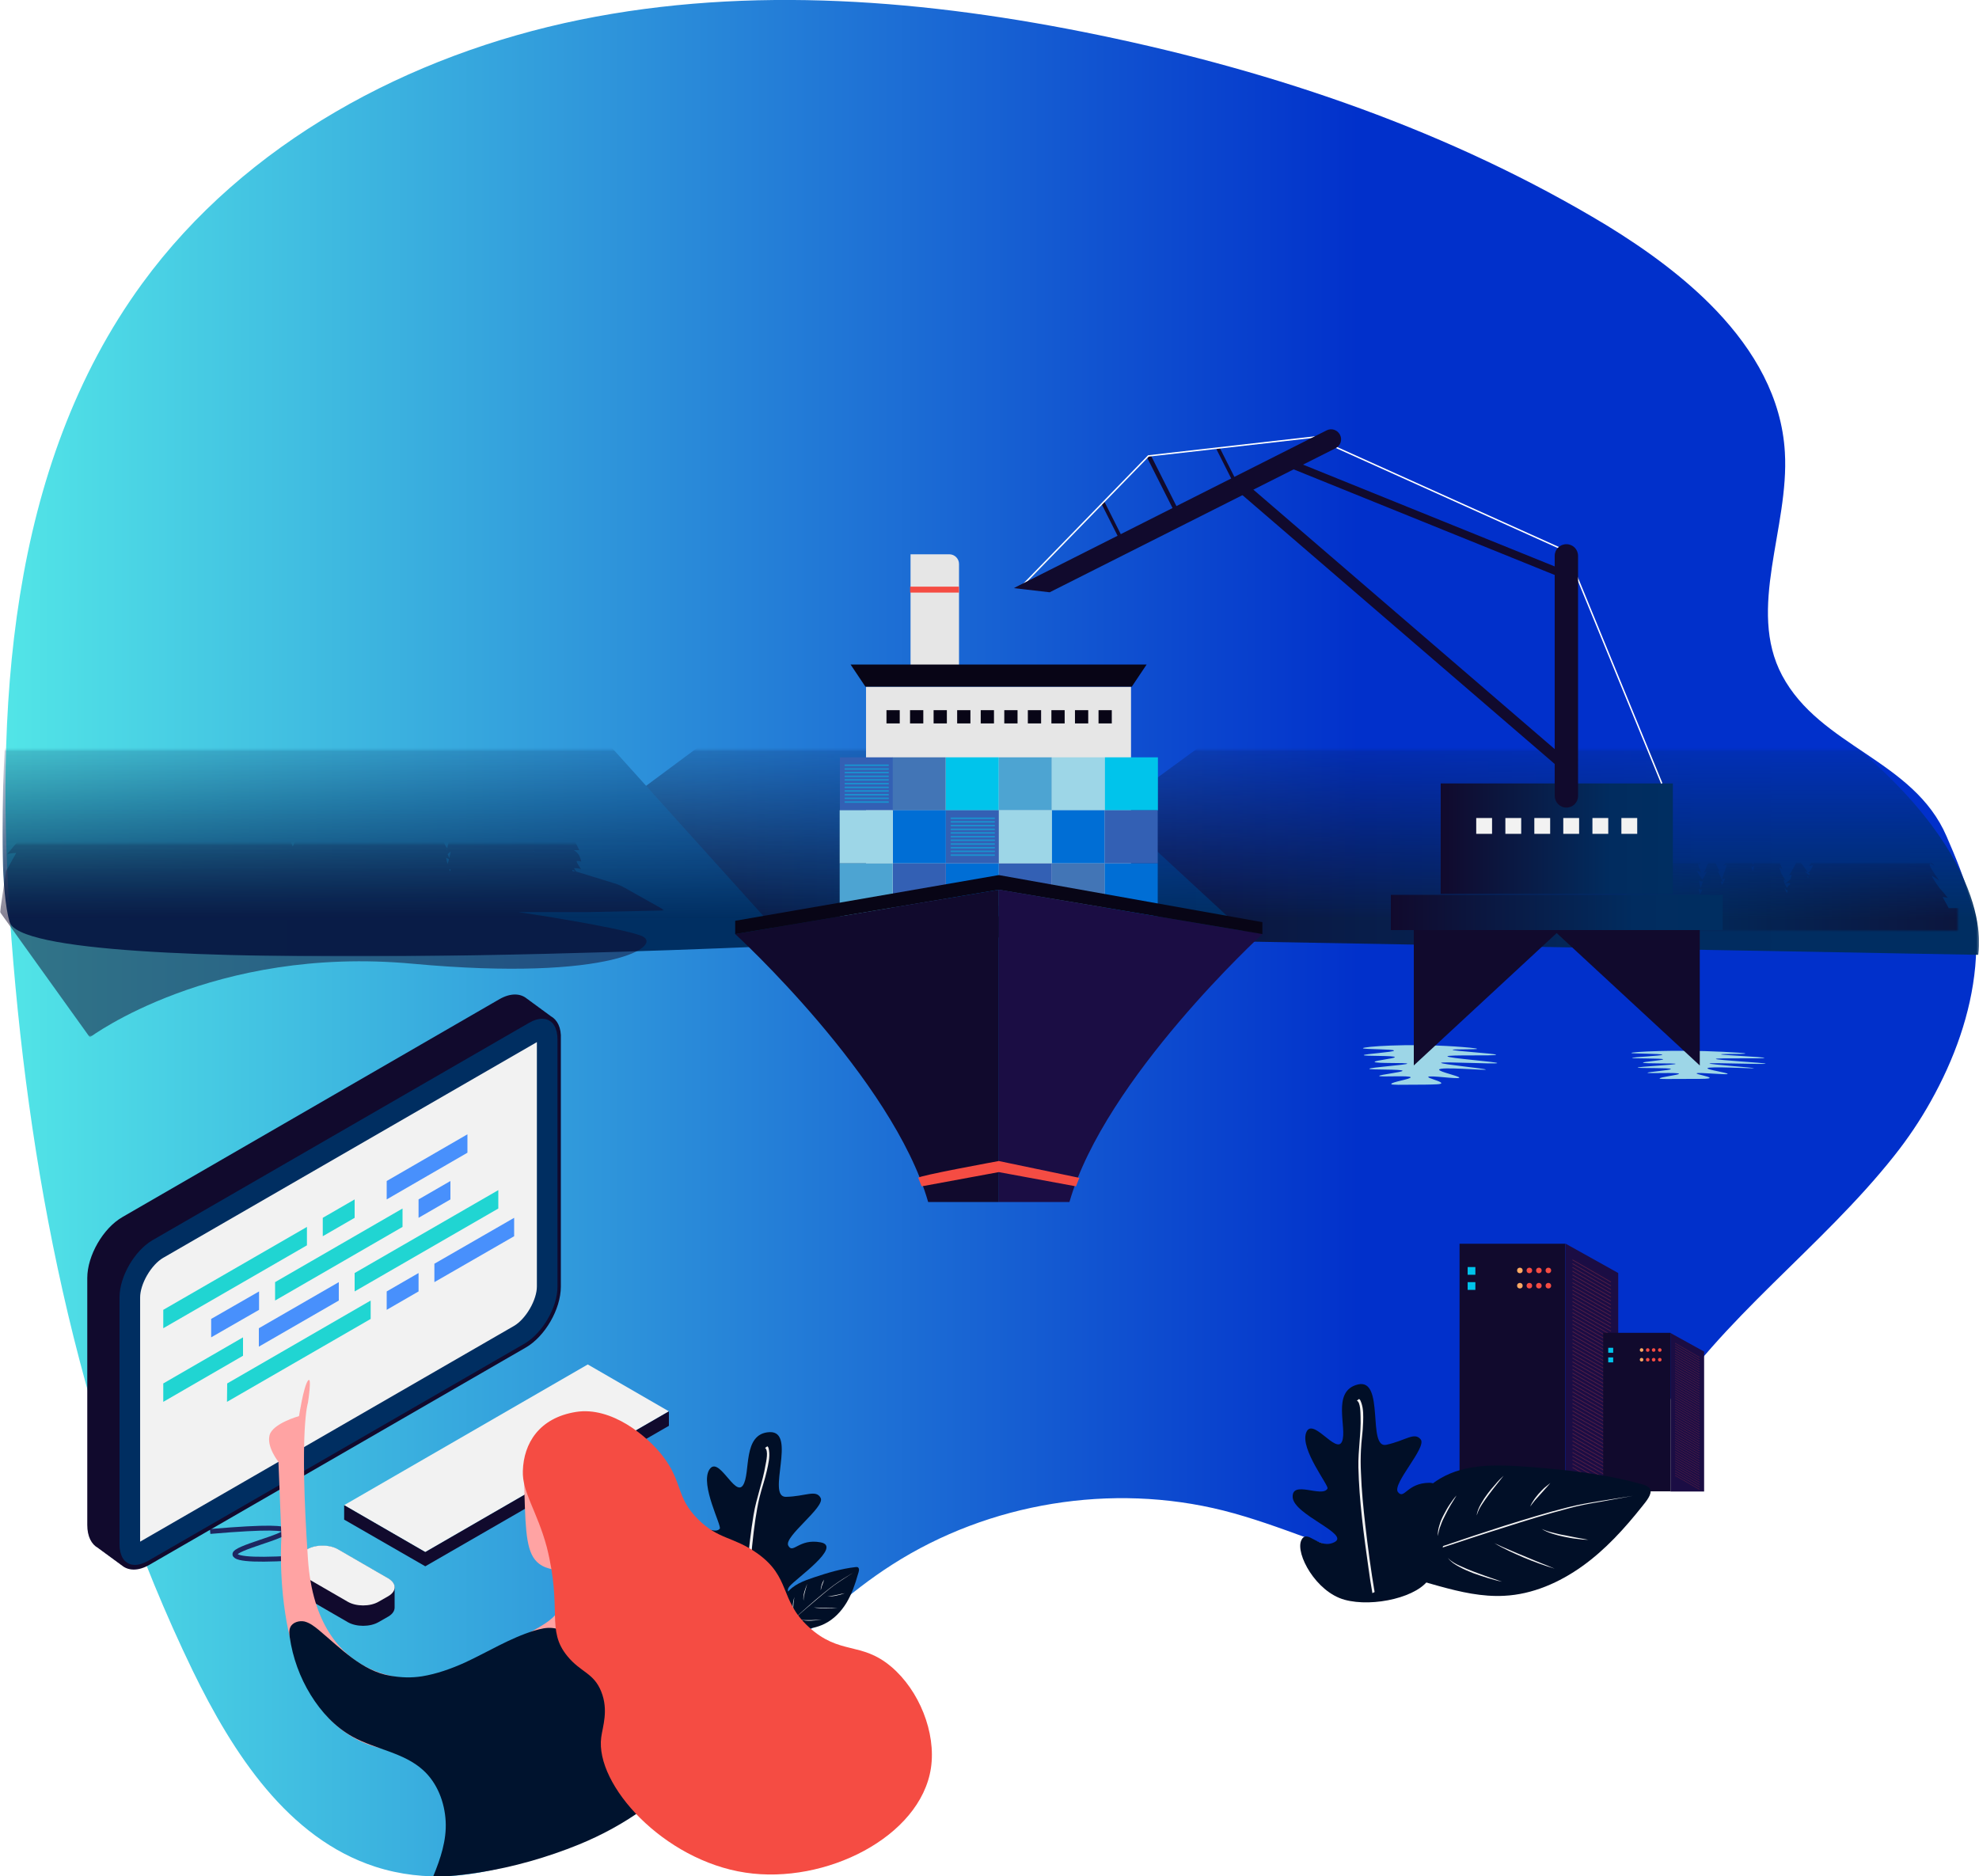<svg id="Layer_1" xmlns="http://www.w3.org/2000/svg" viewBox="0 0 1000 948.2" enable-background="new 0 0 1000 948.2"><style>.st0{fill:url(#SVGID_1_)}.st1{fill:#f2f2f2}.st2{fill:#110a2d}.st3{fill:none;stroke:#1d2761;stroke-width:2.462;stroke-miterlimit:10}.st4{fill:#010f27}.st5{fill:#9dd6e7}.st6{filter:url(#Adobe_OpacityMaskFilter)}.st7{fill:url(#SVGID_3_)}.st8{opacity:.99;mask:url(#SVGID_2_)}.st9{fill:url(#SVGID_4_)}.st10{fill:url(#SVGID_5_)}.st11{fill:url(#SVGID_6_)}.st12{filter:url(#Adobe_OpacityMaskFilter_1_)}.st13{fill:url(#SVGID_8_)}.st14{opacity:.68;mask:url(#SVGID_7_)}.st15{fill:url(#SVGID_9_)}.st16{fill:url(#SVGID_10_)}.st17{fill:url(#SVGID_11_)}.st18{fill:url(#SVGID_12_)}.st19{fill:url(#SVGID_13_)}.st20{fill:url(#SVGID_14_)}.st21{fill:url(#SVGID_15_)}.st22{fill:url(#SVGID_16_)}.st23{fill:url(#SVGID_17_)}.st24{fill:url(#SVGID_18_)}.st25{fill:url(#SVGID_19_)}.st26{filter:url(#Adobe_OpacityMaskFilter_2_)}.st27{fill:url(#SVGID_21_)}.st28{opacity:.51;mask:url(#SVGID_20_)}.st29{fill:#f2f2f2;stroke:#002e61;stroke-width:10.415;stroke-miterlimit:10}.st30{fill:#ffa3a3}.st31{fill:#00132e}.st32{fill:#f54c43}.st33{fill:url(#SVGID_22_)}.st34{fill:url(#SVGID_23_)}.st35{fill:#e6e6e6}.st36{fill:#4275b6}.st37{fill:#3360b4}.st38{fill:#006ed5}.st39{fill:#4da4d2}.st40{fill:#00c4eb}.st41{fill:#1b0d44}.st42{fill:#080516}.st43{fill:none;stroke:#fff;stroke-width:.722;stroke-miterlimit:10}.st44{fill:#ffaa64}.st45{opacity:.27}.st46,.st47{fill:none;stroke:#f54c43;stroke-width:.372;stroke-linecap:round;stroke-miterlimit:10}.st47{stroke-width:.237}.st48{opacity:.51}.st49{fill:none;stroke:#00c4eb;stroke-width:.744;stroke-linecap:round;stroke-miterlimit:10}.st50{fill:url(#SVGID_24_)}.st51{fill:url(#SVGID_25_)}.st52{fill:#20d5d2}.st53{opacity:.75;fill:#0f6fff;enable-background:new}</style><linearGradient id="SVGID_1_" gradientUnits="userSpaceOnUse" x1="2.764" y1="474.106" x2="998.67" y2="474.106"><stop offset="0" stop-color="#52e5e7"/><stop offset=".689" stop-color="#0130cb"/></linearGradient><path class="st0" d="M867.3 157c19.2 20.2 33 44 34.6 71.5 2.3 38.1-19.3 79.1-1.4 112.8 19.3 36.2 66.4 42.6 83.1 81.3 9.7 22.4 16.9 40.6 14.5 65.8-2.2 23.9-10.7 47.1-22.4 68-5.4 9.7-11.6 18.9-18.5 27.6-36.9 46.6-87.3 82-119.2 132.1-14.8 23.1-26.2 50-48.8 65.5-24.5 16.9-57.3 16.5-86.2 9.4-28.9-7.2-56-20.4-84.9-27.7-56.3-14.1-118.3-4-167.2 27.3-44.6 28.5-76.8 72.4-116.6 107.3-39.8 34.9-94.3 61.7-144.7 45.4-44.1-14.3-71.9-57.3-92.2-99C41.8 729.4 15.5 602 5.8 474.7-3 359.9 4 236.2 71.9 143.2 123.8 72.1 206.7 27.6 293 10S468.9-.1 555.1 17.7c90 18.6 178.2 48.7 256.8 96.2 19.6 12 39.4 26.3 55.4 43.1z"/><path class="st1" d="M173.9 760.6l41 23.7L338 713.2l-41-23.7z"/><path class="st2" d="M173.9 767.9l41 23.6v-7.2l-41-23.7zM338 713.2v7.3l-123.1 71v-7.2z"/><path class="st3" d="M155.4 786.9c-23.9 1.7-36.2 1.3-36.7-1.4-.6-3.3 26-9 25.5-11.9-.3-1.5-7.8-2.3-38 .3"/><path class="st2" d="M196.2 797.7L170.8 783c-4.3-2.5-11.3-2.5-15.6 0l-4.9 2.8c-2.2 1.3-3.2 2.9-3.2 4.6V800.4c0 1.6 1.1 3.3 3.2 4.6l25.4 14.7c4.3 2.5 11.3 2.5 15.6 0l4.9-2.8c2.2-1.3 3.2-2.9 3.2-4.6v-.1-.1-.1-.1-.1-.1-.1-.1-.1-.1-.1-.1-.1-.1-.1-.1-.1-.1-.1-.1-.1-.1-.1-.1-.1-.1-.1-.1-.1-.1-.1-.1-.1-.1-.1-.1-.1-.1-.1-.1-.1-.1-.1-.1-.1-.1-.1-.1-.1-.1-.1-.1-.1-.1-.1-.1-.1-.1-.1-.1-.1-.1-.1-.1-.1-.1-.1-.1-.1-.1-.1-.1-.1-.1-.1-.1-.1-.1-.1-.1-.1-.1-.1-.1-.1-.1-.1-.1-.1-.1-.1-.1-.1-.1-.1-.1-.1-.1-.1-.1c0-1.7-1-3.4-3.2-4.6z"/><path class="st1" d="M155.2 782.9c4.3-2.5 11.3-2.5 15.6 0l25.4 14.7c4.3 2.5 4.3 6.5 0 9l-4.9 2.8c-4.3 2.5-11.3 2.5-15.6 0l-25.4-14.7c-4.3-2.5-4.3-6.5 0-9l4.9-2.8z"/><path class="st4" d="M388.9 723.7c-14 .6-9.4 20.9-13.5 26.9s-12.3-15.5-17-7.9c-4.7 7.6 6.4 28.4 5.3 29.8-3.5 4.3-17-7.9-18.1 1-1.2 8.9 25.1 23.8 16.4 26.3-8.8 2.5-12.3-9.9-16.4-3.9-4.1 6 2.3 26.9 15.8 33.5 13.5 6.6 37.4 5.8 44.5-2.9s15.2-20.7 7-19.8c-8.2.8-17.6-.6-14-5 3.1-3.9 26.9-20.2 15.8-22.3-11.1-2.1-14 6.2-16.4 1.6-2.3-4.5 18.7-19.4 16.4-24-2.3-4.5-7.6-.8-17.6-.6-10 .1 5.8-33.3-8.2-32.7z"/><path class="st1" d="M377.1 828.1c.3-11.3.9-22.5 1.8-33.8.7-8.8 1.5-17.7 2.8-26.5.6-3.8 1.2-7.5 2.1-11.2 1.1-4.5 2.7-8.9 3.7-13.4.7-3.2 1.6-6.8 1.1-10.2-.1-.6-.2-1.7-.8-2.1-.2-.1-1.1.9-1.3.7 2 1.3.6 7.2.3 8.8-1.4 8.5-4.6 16.5-6 25-2.8 16.7-3.8 33.7-4.6 50.6-.2 4.3-.4 8.5-.5 12.8.2-.2 1.4-.5 1.4-.7z"/><path class="st4" d="M433.7 792.2c.7.7.2 2.2-.2 3.4-1.4 5-3.1 9.9-5.8 14.4-2.7 4.4-6.4 8.3-11.1 10.6-7.3 3.6-16 2.8-23.8 5 0-3.5.3-7 1-10.5.6-3.5 1.6-7 3.7-9.9 3.2-4.4 8.7-6.4 13.8-8.1 6.9-2.3 13.8-4.4 21-5.2.7-.1 1.2 0 1.4.3z"/><path class="st1" d="M393.6 824.9c3-2.8 5.9-5.5 9-8.1 3-2.7 6.1-5.4 9.1-8 3.1-2.6 6.2-5.2 9.4-7.6 1.6-1.2 3.3-2.3 5-3.4l5.2-3.2-5.1 3.3c-1.7 1.1-3.4 2.2-5 3.4-3.2 2.4-6.3 5.1-9.4 7.7-3.1 2.6-6.1 5.2-9.2 7.9l-9 8zM416.4 798.2c-.1.5-.3.9-.4 1.4l-.5 1.3c-.2.4-.3.9-.4 1.3-.1.5-.3.9-.4 1.4 0-1 .3-1.9.5-2.8.3-.9.7-1.8 1.2-2.6zM426.9 805.1c-1.4.5-2.8.9-4.3 1.2-1.4.3-2.9.5-4.4.3.7 0 1.5-.1 2.2-.2.7-.1 1.4-.2 2.2-.4.7-.1 1.4-.3 2.2-.5l2.1-.4zM423.2 812.4c-2 .2-4 .3-6 .3s-4 0-6-.4c4 .2 8 .1 12 .1zM407.9 800.3l-.6 2.1-.6 2.1c-.2.7-.3 1.4-.5 2.2-.1.7-.2 1.5-.1 2.2-.2-.7-.2-1.5-.1-2.2.1-.7.2-1.5.4-2.2.5-1.4.9-2.8 1.5-4.2zM415.2 818.4c-1.8.3-3.6.5-5.5.6-.9 0-1.8 0-2.8-.1-.9-.1-1.9-.2-2.6-.7.4.2.8.3 1.3.4.4.1.9.1 1.4.1h2.7c.9 0 1.8-.1 2.7-.1l2.8-.2zM401.4 807l-.3 2.1c-.1.7-.2 1.4-.2 2.1-.1.7-.1 1.4 0 2.1 0 .7.1 1.4.3 2-.6-1.3-.7-2.7-.6-4.1.1-1.5.4-2.9.8-4.2z"/><path class="st5" d="M870.6 531.5c5.8.3 11.4.6 11.4.9 0 .3-12.4.1-12.4.4 0 .4 22.1 1.3 22 1.8 0 .5-24.6-.1-24.6.5-.1.6 25.3 2 25.2 2.4-.1.5-28.3-.6-28.4-.1-.1.5 22.7 2.1 22.6 2.4-.1.3-23.2-1.1-23.6 0-.3.8 10.5 2.3 10.2 2.9-.3.6-15.4-1-15.7-.3-.2.5 6.8 1.6 6.6 2.3-.2.5-3.3.5-8.2.5-13.7 0-16.9.2-17.1-.2-.2-.7 10-1.8 9.8-2.4-.2-.8-15.8 0-15.9-.5-.1-.4 11.9-1.3 11.8-1.9-.1-.7-16.7-.3-16.8-.7-.1-.5 19.3-1.4 19.2-1.9-.1-.4-16.4 0-16.5-.6-.1-.5 10.3-1.2 10.2-1.7-.1-.6-15.7-.3-15.7-.7-.1-.4 15.3-1.1 15.3-1.6 0-.6-15.7-.5-15.7-.9-.1-.6 22.1-1.8 46.3-.6zM735 528.8c5.8.4 11.4.9 11.4 1.2 0 .4-12.4.1-12.4.5 0 .6 22.1 1.9 22 2.5 0 .7-24.6-.1-24.6.8-.1.9 25.3 2.8 25.2 3.4-.1.7-28.3-.9-28.4-.1-.1.7 22.7 2.9 22.6 3.4-.1.5-23.2-1.6-23.6 0-.3 1.1 10.5 3.3 10.2 4.1-.3.9-15.4-1.4-15.7-.4-.2.7 6.8 2.2 6.6 3.2-.2.6-3.3.6-8.2.7-13.7.1-16.9.2-17.1-.3-.2-1 10-2.5 9.8-3.4-.2-1.1-15.8 0-15.9-.7-.1-.6 11.9-1.9 11.8-2.6-.1-.9-16.7-.4-16.8-1-.1-.7 19.3-2 19.2-2.6-.1-.6-16.4 0-16.5-.9-.1-.7 10.3-1.7 10.2-2.4-.1-.9-15.7-.4-15.7-1-.1-.6 15.3-1.5 15.3-2.3 0-.8-15.7-.6-15.7-1.2-.1-.8 22.1-2.5 46.3-.9z"/><defs><filter id="Adobe_OpacityMaskFilter" filterUnits="userSpaceOnUse" x="1.2" y="195.2" width="998.9" height="288.2"><feFlood result="back" flood-color="#fff" flood-opacity="1"/><feBlend in="SourceGraphic" in2="back"/></filter></defs><mask maskUnits="userSpaceOnUse" x="1.2" y="195.2" width="998.9" height="288.2" id="SVGID_2_"><g class="st6"><linearGradient id="SVGID_3_" gradientUnits="userSpaceOnUse" x1="-5438.753" y1="505.855" x2="-5438.753" y2="378.911" gradientTransform="matrix(-1 0 0 1 -4951.168 0)"><stop offset=".329"/><stop offset="1" stop-color="#fff" stop-opacity=".2"/></linearGradient><path class="st7" d="M-38.6 505.9h1052.4v-127H-38.6z"/></g></mask><g class="st8"><linearGradient id="SVGID_4_" gradientUnits="userSpaceOnUse" x1="-5951.202" y1="371.829" x2="-5426.555" y2="371.829" gradientTransform="matrix(-1 0 0 1 -4951.168 0)"><stop offset="0" stop-color="#002e61"/><stop offset=".267" stop-color="#012c5f"/><stop offset="1" stop-color="#110a2d"/></linearGradient><path class="st9" d="M922.4 365.2l-157.3-104L475.4 473l524.2 9.5c-.1-.1 11.5-50.7-77.2-117.3z"/><linearGradient id="SVGID_5_" gradientUnits="userSpaceOnUse" x1="-5582.989" y1="392.352" x2="-5174.499" y2="392.352" gradientTransform="matrix(-1 0 0 1 -4951.168 0)"><stop offset="0" stop-color="#002e61"/><stop offset=".267" stop-color="#012c5f"/><stop offset="1" stop-color="#110a2d"/></linearGradient><path class="st10" d="M558.2 407.7l-115.9-96.6-219 162.6h408.5l-69.9-64.6"/><linearGradient id="SVGID_6_" gradientUnits="userSpaceOnUse" x1="-5151.315" y1="483.374" x2="-5151.315" y2="195.178" gradientTransform="matrix(-1 0 0 1 -4951.168 0)"><stop offset="0" stop-color="#002e61"/><stop offset=".267" stop-color="#012c5f"/><stop offset="1" stop-color="#110a2d"/></linearGradient><path class="st11" d="M399.1 477.7L144.6 195.2 5.5 332s-9.2 103.3-.7 133.8 394.3 11.9 394.3 11.9z"/></g><defs><filter id="Adobe_OpacityMaskFilter_1_" filterUnits="userSpaceOnUse" x="819" y="385.2" width="170.7" height="85.5"><feFlood result="back" flood-color="#fff" flood-opacity="1"/><feBlend in="SourceGraphic" in2="back"/></filter></defs><mask maskUnits="userSpaceOnUse" x="819" y="385.2" width="170.7" height="85.5" id="SVGID_7_"><g class="st12"><linearGradient id="SVGID_8_" gradientUnits="userSpaceOnUse" x1="-5858.006" y1="475.032" x2="-5858.006" y2="436.222" gradientTransform="matrix(-1 0 0 1 -4951.168 0)"><stop offset=".267"/><stop offset="1" stop-color="#fff" stop-opacity=".3"/></linearGradient><path class="st13" d="M810.6 475h192.5v-38.8H810.6z"/></g></mask><g class="st14"><linearGradient id="SVGID_9_" gradientUnits="userSpaceOnUse" x1="6554.003" y1="419.275" x2="6554.305" y2="419.275" gradientTransform="translate(-5584.03)"><stop offset="0" stop-color="#002e61"/><stop offset="1" stop-color="#110a2d"/></linearGradient><path class="st15" d="M970.3 419.5c0-.1-.1-.2-.3-.4.2.3.3.4.3.4z"/><linearGradient id="SVGID_10_" gradientUnits="userSpaceOnUse" x1="6568.609" y1="455.268" x2="6568.932" y2="455.268" gradientTransform="translate(-5584.03)"><stop offset="0" stop-color="#002e61"/><stop offset="1" stop-color="#110a2d"/></linearGradient><path class="st16" d="M984.9 455.4c0-.1-.1-.2-.3-.3.2.3.3.4.3.3z"/><linearGradient id="SVGID_11_" gradientUnits="userSpaceOnUse" x1="6468.646" y1="432.556" x2="6468.802" y2="432.556" gradientTransform="translate(-5584.03)"><stop offset="0" stop-color="#002e61"/><stop offset="1" stop-color="#110a2d"/></linearGradient><path class="st17" d="M884.8 432.7c0-.1-.1-.2-.2-.3.1.2.2.3.2.3z"/><linearGradient id="SVGID_12_" gradientUnits="userSpaceOnUse" x1="6453.295" y1="442.11" x2="6453.402" y2="442.11" gradientTransform="translate(-5584.03)"><stop offset="0" stop-color="#002e61"/><stop offset="1" stop-color="#110a2d"/></linearGradient><path class="st18" d="M869.4 442.2c0-.1-.1-.1-.1-.2 0 .2.1.2.1.2z"/><linearGradient id="SVGID_13_" gradientUnits="userSpaceOnUse" x1="6482.81" y1="433.185" x2="6482.966" y2="433.185" gradientTransform="translate(-5584.03)"><stop offset="0" stop-color="#002e61"/><stop offset="1" stop-color="#110a2d"/></linearGradient><path class="st19" d="M898.9 433.3c0-.1-.1-.2-.2-.3.2.3.2.4.2.3z"/><linearGradient id="SVGID_14_" gradientUnits="userSpaceOnUse" x1="6516.833" y1="403.539" x2="6516.963" y2="403.539" gradientTransform="translate(-5584.03)"><stop offset="0" stop-color="#002e61"/><stop offset="1" stop-color="#110a2d"/></linearGradient><path class="st20" d="M932.9 403.4c-.1.1-.1.1-.1.2s0 0 .1-.2z"/><linearGradient id="SVGID_15_" gradientUnits="userSpaceOnUse" x1="6419.753" y1="436.181" x2="6419.833" y2="436.181" gradientTransform="translate(-5584.03)"><stop offset="0" stop-color="#002e61"/><stop offset="1" stop-color="#110a2d"/></linearGradient><path class="st21" d="M835.8 436.1l-.1.1c0 .1 0 0 .1-.1z"/><linearGradient id="SVGID_16_" gradientUnits="userSpaceOnUse" x1="6407.307" y1="445.152" x2="6407.385" y2="445.152" gradientTransform="translate(-5584.03)"><stop offset="0" stop-color="#002e61"/><stop offset="1" stop-color="#110a2d"/></linearGradient><path class="st22" d="M823.4 445.1c-.1 0-.1.1 0 0-.1.1-.1.1 0 0z"/><linearGradient id="SVGID_17_" gradientUnits="userSpaceOnUse" x1="6431.234" y1="421.87" x2="6431.307" y2="421.87" gradientTransform="translate(-5584.03)"><stop offset="0" stop-color="#002e61"/><stop offset="1" stop-color="#110a2d"/></linearGradient><path class="st23" d="M847.3 421.8c0 .1-.1.1-.1.2 0 0 0-.1.1-.2z"/><linearGradient id="SVGID_18_" gradientUnits="userSpaceOnUse" x1="6488.301" y1="443.974" x2="6488.376" y2="443.974" gradientTransform="translate(-5584.03)"><stop offset="0" stop-color="#002e61"/><stop offset="1" stop-color="#110a2d"/></linearGradient><path class="st24" d="M904.3 443.9l-.1.1c.1.1.1 0 .1-.1z"/><linearGradient id="SVGID_19_" gradientUnits="userSpaceOnUse" x1="6403.041" y1="427.926" x2="6573.711" y2="427.926" gradientTransform="translate(-5584.03)"><stop offset="0" stop-color="#002e61"/><stop offset="1" stop-color="#110a2d"/></linearGradient><path class="st25" d="M984.6 458.7l-3-5.4s1.9.1 2.6.4c-.7-.8-2.4-3.1-3.5-4.2-1.5-1.5-5.3-7.6-4.4-6.9.9.7 3.5 2.2 3.5 2.2s-3.7-5-4.6-7.3c-.9-2.3 2.4.1 2.4.1s-4.6-4.9-4.9-5.9c-.4-1-2.7-5.2-1.1-4.3s2.4 1.3 2.4 1.3-6.6-11.3-6.9-11.9c-.3-.5 1.8.1 2.6.7-1.9-2.8-12.5-19.9-12.5-19.9v2.3s-1.9 3.8-4.1 8c-2.2-2.2-5.1-5.7-5.1-5.7l4.1 1.7-5.9-5.8 2.3.4s-8.5-14.4-8.4-13.5c.1.9-6.6 14.8-7.6 16.8.5-.6 2.1-.9 2.1-.9s-.1 2.6-1 4.4c-.9 1.8-4.7 4.5-4.7 4.5l2.5-.6s3.4.4 1.6 1.6c-1.8 1.2-3.4 5.4-3.4 5.4s2.5-.9 1.8 1.2-1.6 4.9-1.6 4.9h2.6s-1 .8-1.8 2.2c0-.1-.1-.1-.1-.2 0 .1.1.1.1.2-.2.4-.5.8-.6 1.3-.5-1.1-.9-1.9-1-2-.2-.4 1.1.1 1.5.5-1.1-1.9-7.3-13.7-7.3-13.7v1.6s-5 11.9-5.9 12.4 2.3-.5 2.3-.5-3.3 6.1-4.3 6.5c-1 .4 1.9-.4 1.9-.4s-2.6 7.2-2.9 7.4c-.4.2 1.9-.5 1.9-.5s-1.2 3-2 3.5-.9.8 0 .5c.3-.1.2.5 0 1.2l-2.2-1.8 1.4.2s-4.9-7.2-4.9-6.7c.1.4-3.8 7.4-4.4 8.4.3-.3 1.2-.4 1.2-.4s-.1 1.3-.6 2.2c-.5.9-2.7 2.3-2.7 2.3l1.5-.3s2 .2.9.8c-.6.3-1.1 1.1-1.5 1.7-.6-1.1-1.3-2.6-1.5-3.5-.5-1.6 1.2.1 1.2.1s-2.4-3.4-2.5-4c-.2-.7-1.4-3.6-.6-2.9l1.2.9s-3.4-7.7-3.6-8.2c-.2-.4.9.1 1.4.5-1-1.9-6.5-13.7-6.5-13.7v1.6s-4.4 11.9-5.2 12.4c-.8.4 2-.5 2-.5s-1.8 3.8-3 5.6c-1-2.3-2.7-6.2-2.8-6.5-.2-.4.9.1 1.4.5-1-1.9-6.5-13.7-6.5-13.7v1.6s-4.4 11.9-5.2 12.4c-.8.4 2-.5 2-.5s-2.9 6.1-3.8 6.5c-.8.4 1.7-.4 1.7-.4s-2.3 7.2-2.6 7.4 1.7-.5 1.7-.5-.9 2.7-1.6 3.4c-.2-.6-.9-2.3-.3-1.9.6.4.8.6.8.6s-2.3-5.3-2.5-5.6c-.1-.2.6 0 .9.3-.7-1.3-4.4-9.4-4.4-9.4v1.1s-3.1 8.2-3.6 8.5c-.5.3 1.4-.3 1.4-.3s-1.4 2.9-2.2 4c-1.1-1.4-2.9-4.5-2.9-4.5s3 1.1 2.3.7c-.6-.4-1.6-4.3-1.6-4.3s1.6.8 1.2.1c-.4-.7-1.2-3.1-1.2-3.1s2.6 1.3 2 .8c-.6-.6-3.3-7.1-2.9-7.4.4-.3 2.4.6 2.4.6-1.1-1.1-3.9-6.6-3.9-6.6l2.3 1.6-3.3-5.3 1.3.3s-4.8-13.2-4.7-12.3c.1.8-3.7 13.6-4.3 15.4.3-.6 1.2-.8 1.2-.8s-.1 2.4-.6 4c-.5 1.7-2.7 4.2-2.7 4.2l1.4-.6s1.9.3.9 1.5-1.9 4.9-1.9 4.9 1.4-.8 1 1.1v.2l-2.5-2.4 1.4.2s-5.2-8.8-5.1-8.2c.1.5-4 9.1-4.6 10.3.3-.4 1.3-.5 1.3-.5s-.1 1.6-.6 2.7-2.9 2.8-2.9 2.8l1.6-.4s2.1.2 1 1-2.1 3.3-2.1 3.3 1.5-.5 1.1.7c0 .1 0 .1-.1.2l-3.4-2.3 1.4.2s-5.2-6.1-5.1-5.7c.1.4-4 6.3-4.6 7.1.3-.3 1.3-.4 1.3-.4s-.1 1.1-.6 1.9-2.9 1.9-2.9 1.9l1.6-.3s2.1.2 1 .7-2.1 2.3-2.1 2.3 1.5-.4 1.1.5-1 2.1-1 2.1h1.6s-1.1.6-1.6 1.6c-.4 1-.6 1.8-.6 1.8s1.4-.5 1.3 0c-.1.5-1.6 2.6-1.3 2.2.3-.4 2-.4 2-.4l-.6 1H819v12h170.7v-12h-5.1zm-125.3-4l-.4 1.8c-.2-.4-.3-.9-.4-1.4l.8-.4zm-.3-2.5c.1-.1.1.1.1.4-.1-.2-.1-.3-.1-.4zm91.6-43.2c.3-.2 1.1-.1 1.9.1-.4.7-.8 1.4-1.1 2.1-.7-1.2-1.1-2.1-.8-2.2zm-36.7 34.1c-.1.2-.1.3-.2.5l-.8-.8 1 .3zm-10 9.7s-.1 0-.2.1c0 0 0-.1-.1-.1h.3zm-2-4c.1.2.4.4.6.6-.1.2-.2.3-.2.3s.2-.1.5-.1c.2.2.4.4.6.5 0 .1 0 .1-.1.2-.1.3-.3.7-.4 1.1-.7-1.4-1.3-2.9-1-2.6zm-15.3-11.3l-.3.9c-.1-.2-.2-.4-.3-.7.4-.1.6-.2.6-.2zm-.3 1c-.2.5-.4 1.1-.6 1.8-.2-.7-.7-1.8-.7-2.4.1 0 .3-.1.4-.1.4.4.7.6.9.7zm-1.1-.8l-.2.2c0-.2 0-.3.2-.2zm-24.4 6.9s-.1.2-.1.5l-.3-.3.4-.2zm-.3.8c-.3.8-.7 2.3-1.1 3.2-.7-1-.8-3.6-.8-3.6s1.4.4 1.9.4zm-1.3 3.9l-.2.4c-.2.1 1.2-.3 1.2-.3s-.7 2.1-1.2 2.4h-.1c-.3-1.3-.6-2.7-.6-2.7s.5.2.9.2zm-.4 4.3c-.1.4-.3.8-.4 1.2-.2-1-.4-1.9-.4-1.9s.3.4.8.7zm-.4 4.6l-.2.4s-.1 0-.1.1c-.1-.4-.1-.6-.1-.6s.1 0 .4.1zm-24.3-5.4h.2v.1c-.1 0-.2-.1-.2-.1zm12.7-13.6s-.1.1-.3.4c-.1-.2-.1-.3-.1-.4h.4zm-.7-3.7c-.1.3-.1.5-.2.8-.6-.7-1.1-1.3-1.1-1.3l1.3.5zm-10.7 11.8s-.3.2-.6.6c-.2-.2-.4-.4-.5-.6h1.1zm-.7-2.8l-.3.9-2-1.6 2.3.7zm-11.4 14c0 .1-.1.1-.1.2h-.7c.4-.3 1-.7.8-.2z"/></g><defs><filter id="Adobe_OpacityMaskFilter_2_" filterUnits="userSpaceOnUse" x="0" y="313.7" width="335.5" height="210.5"><feFlood result="back" flood-color="#fff" flood-opacity="1"/><feBlend in="SourceGraphic" in2="back"/></filter></defs><mask maskUnits="userSpaceOnUse" x="0" y="313.7" width="335.5" height="210.5" id="SVGID_20_"><g class="st26"><linearGradient id="SVGID_21_" gradientUnits="userSpaceOnUse" x1="-5106.44" y1="524.276" x2="-5106.44" y2="426.279" gradientTransform="matrix(-1 0 0 1 -4951.168 0)"><stop offset="0"/><stop offset=".625" stop-color="#080808"/><stop offset="1" stop-color="#fff" stop-opacity=".4"/></linearGradient><path class="st27" d="M-35.7 524.3h382v-98h-382z"/></g></mask><g class="st28"><path class="st2" d="M29 370.4c.1-.2.3-.4.5-.6-.3.5-.5.7-.5.6zM3.1 432.2c.1-.2.3-.3.6-.4-.5.4-.7.6-.6.4zM180.8 393.1c0-.1.1-.3.3-.4-.2.4-.3.5-.3.4zM208.1 409.5c0-.1.1-.2.2-.3-.1.3-.2.4-.2.3zM155.6 394.2c0-.1.1-.3.3-.4-.2.3-.3.5-.3.4zM95.3 342.8c.1.1.2.2.2.4.1 0 0-.1-.2-.4zM267.7 399.1c.1.1.1.1.1.2.1 0 0 0-.1-.2zM289.8 414.5c.1 0 .1.1.1.1 0 .1 0 .1-.1-.1zM247.3 374.4c.1.1.1.2.1.3.1.1 0 0-.1-.3zM146 412.5c.1.1.1.1.1.2.1 0 0 0-.1-.2z"/><path class="st2" d="M0 460.9l45.4 63.3s62.1-46.5 163.1-37.2c101 9.3 128.3-9.7 115.1-14.3-12.3-4.3-55.7-10.9-61.7-11.8h35l38.3-.8c.3 0 .4-.4.1-.5l-.2-.1H335l-19.2-10.8c-1.7-1-3.6-1.8-5.6-2.4l-19.1-5.9-1.1-1.7s3 0 3.6.6c.6.7-2.1-3-2.2-3.9-.2-.8 2.3 0 2.3 0s-.2-1.4-1-3c-.8-1.7-2.8-2.8-2.8-2.8h2.8s-1-2.1-1.8-3.6c-.7-1.5 1.9-.9 1.9-.9s-1.7-3-3.7-3.9c-2-.9 1.8-1.2 1.8-1.2l2.8.4s-4.2-2-5.1-3.3c-.9-1.3-1.1-3.2-1.1-3.2s1.7.2 2.3.7c-1.1-1.4-8.4-11.7-8.2-12.3.1-.7-9.1 9.9-9.1 9.9l2.5-.3-6 4c0-.1-.1-.2-.1-.3-.7-2.2 1.9-1.3 1.9-1.3s-1.7-4.4-3.7-5.7c-2-1.3 1.8-1.7 1.8-1.7l2.8.6s-4.2-2.8-5.1-4.8-1.1-4.6-1.1-4.6 1.7.3 2.3.9c-1.1-2.1-8.4-16.8-8.2-17.7.1-1-9.1 14.2-9.1 14.2l2.5-.4-4.4 4.2c0-.1 0-.2-.1-.3-.7-3.3 1.8-1.9 1.8-1.9s-1.6-6.6-3.4-8.5c-1.8-1.9 1.6-2.5 1.6-2.5l2.6 1s-3.8-4.3-4.7-7.2c-.9-2.9-1-7-1-7s1.6.5 2.1 1.4c-1-3.1-7.7-25.1-7.6-26.5.1-1.5-8.4 21.3-8.4 21.3l2.3-.6-5.9 9.1 4.1-2.7s-5 9.5-6.9 11.4c0 0 3.6-1.5 4.3-1 .7.6-4 11.8-5.1 12.8-1.1 1 3.6-1.4 3.6-1.4s-1.5 4.3-2.2 5.4c-.7 1.2 2.2-.2 2.2-.2s-1.7 6.6-2.8 7.3c-1.1.8 4.1-1.2 4.1-1.2s-3.2 5.2-5.1 7.7c-1.4-2-3.9-6.9-3.9-6.9s3.3 1.1 2.4.6c-.9-.5-6.3-14.7-6.3-14.7V393s-6.7 14-7.9 16.3c.5-.5 1.9-1 1.7-.6-.2.5-4.4 9.7-4.4 9.7s.5-.4 1.5-1.1c.9-.7-.3 2.2-.6 3.3-1.3-1.2-2.9-5.9-2.9-5.9s3.6 1.2 3 .9c-.6-.3-4.6-12.7-4.6-12.7s4.4 1.4 2.9.7c-1.5-.7-6.7-11.1-6.7-11.1s4.9 1.6 3.5.9c-1.3-.7-9.2-21.3-9.2-21.3v-2.8s-9.7 20.3-11.5 23.6c.7-.8 2.7-1.5 2.4-.9-.2.5-3.2 7.2-5 11.1-2.1-3.1-5.4-9.6-5.4-9.6s4.9 1.6 3.5.9c-1.3-.7-9.2-21.3-9.2-21.3v-2.8s-9.7 20.3-11.5 23.6c.7-.8 2.7-1.5 2.4-.9-.3.7-6.4 14-6.4 14s.7-.5 2.2-1.6c1.5-1.1-.7 3.9-1 5.1-.3 1.2-4.5 6.9-4.5 6.9s3-2.9 2.2-.1c-.5 1.5-1.7 4-2.7 6-.7-1.1-1.6-2.4-2.6-2.9-1.9-1.1 1.7-1.4 1.7-1.4l2.6.5s-3.9-2.3-4.8-3.9c-.9-1.6-1-3.8-1-3.8s1.6.2 2.1.8c-1-1.7-7.9-13.7-7.8-14.5.1-.8-8.6 11.6-8.6 11.6l2.4-.3-3.9 3.2c-.4-1.3-.6-2.3 0-2.1 1.6.6 1.4 0 0-.9s-3.5-6.1-3.5-6.1 4.1 1.2 3.4.9c-.7-.3-5.2-12.7-5.2-12.7s5 1.4 3.3.7c-1.7-.7-7.6-11.1-7.6-11.1s5.5 1.6 4 .9c-1.5-.7-10.5-21.3-10.5-21.3V358s-11 20.3-13 23.6c.8-.8 3.1-1.5 2.7-.9-.1.2-.8 1.6-1.8 3.5-.3-.8-.7-1.6-1.1-2.3.1-.1.1-.2.2-.3-.1.1-.2.2-.2.3-1.5-2.3-3.3-3.7-3.3-3.7h4.6s-1.7-4.8-2.9-8.4c-1.2-3.6 3.2-2.1 3.2-2.1s-2.8-7.2-6.1-9.3c-3.2-2.1 2.9-2.7 2.9-2.7l4.5 1.1s-6.8-4.6-8.3-7.8c-1.5-3.2-1.8-7.6-1.8-7.6s2.8.5 3.7 1.5c-1.8-3.4-13.7-27.4-13.4-28.9.1-1.9-15 23-15 23l4.1-.6-10.5 9.9 7.3-3s-5.1 6-9 9.8c-3.8-7.1-7.2-13.7-7.2-13.7v-4S33 364.9 29.5 369.7c1.4-1.1 5.2-2.1 4.7-1.3-.6 1.1-12.3 20.4-12.3 20.4s1.4-.8 4.2-2.3-1.3 5.7-1.9 7.4c-.6 1.7-8.8 10.1-8.8 10.1s5.8-4.2 4.2-.2-8.1 12.6-8.1 12.6 4.5-2.5 6.2-3.8c1.6-1.3-5.2 9.3-7.8 11.8-2 1.9-5 5.8-6.3 7.3 1.3-.6 4.6-.7 4.6-.7L3 440.3l-3 20.6zm226.9-26.7c-.2.8-.5 1.7-.8 2.4-.4-1.6-.7-3.2-.7-3.2l1.5.8zm-1.1-4.4c-.1-.5-.1-.8.2-.7-.1.2-.2.4-.2.7zM61.9 358.5c-.7-1.2-1.3-2.4-2-3.6 1.5-.3 2.9-.4 3.4-.1.4.1-.2 1.7-1.4 3.7zm68.3 54.3l-1.4 1.4c-.1-.3-.2-.5-.3-.8l1.7-.6zm16.4 17.4c0 .1-.1.1-.1.2-.2-.1-.3-.2-.3-.2h.4zm1.3-2.4c-.2-.6-.5-1.3-.7-1.8-.1-.1-.1-.3-.1-.4.3-.2.7-.5 1.1-.8.4 0 .9.1.9.1l-.3-.6c.4-.4.8-.7 1.1-1 .4-.5-.7 2-2 4.5zm30-23.7c-.2.5-.4.9-.5 1.2l-.5-1.5s.4.2 1 .3zm1.1.4c.3.1.6.2.8.2-.1.9-.9 2.9-1.3 4.1-.4-1.2-.8-2.3-1-3.1.2-.3.8-.7 1.5-1.2zm.8 0c-.1-.1-.2-.2-.4-.3.3-.1.4 0 .4.3zm43.7 11.9l-.6.6c-.2-.5-.3-.8-.3-.8s.5.1.9.2zm3 .4s-.2 4.4-1.4 6.2c-.6-1.7-1.4-4.1-1.9-5.6.9 0 3.3-.6 3.3-.6zm.5 7.2l-1 4.6-.1-.1c-.9-.6-2.1-4.2-2.1-4.2s2.5.8 2.1.6c-.1 0-.2-.3-.4-.7.7-.1 1.5-.2 1.5-.2zm.7 6.3s-.2 1.5-.7 3.3c-.2-.5-.5-1.3-.8-2 .8-.6 1.5-1.3 1.5-1.3zm0 8.9s-.1.4-.2 1.1c0-.1-.1-.1-.1-.2-.1-.1-.3-.3-.4-.7.4-.1.7-.2.7-.2zm20.5-32.4c0 .2-.1.4-.3.7-.3-.4-.5-.7-.5-.7h.8zm2.8-7.4s-.8 1-2 2.3c-.1-.5-.2-.9-.3-1.4l2.3-.9zm18.8 31c0-.1 0-.1-.1-.2.2 0 .4-.1.4-.1s-.1.2-.3.3zm0-9.7c-.2.3-.5.7-.9 1.1-.6-.7-1.1-1.1-1.1-1.1h2zm3.3-5.9s-1.7 1.4-3.5 2.7c-.2-.5-.4-1.1-.5-1.6l4-1.1zm17.7 25.5h-1.3c-.1-.1-.2-.3-.2-.3-.5-.9.7-.2 1.5.3z"/></g><path class="st2" d="M278.3 513.5c-.5-.4-1-.8-1.5-1.1-.5-.4-1-.8-1.5-1.1-.5-.4-1-.8-1.5-1.1-.5-.4-1-.8-1.5-1.1-.5-.4-1-.8-1.5-1.1-.5-.4-1-.8-1.5-1.1-.5-.4-1-.8-1.5-1.1-.5-.4-1-.8-1.5-1.1-3.3-2.8-8.3-3-13.9.2L61.9 615c-9.8 5.6-17.8 19.5-17.8 30.8v124.8c0 5.8 2.1 9.8 5.4 11.6.5.4 1 .8 1.5 1.1.5.4 1 .8 1.5 1.1.5.4 1 .8 1.5 1.1.5.4 1 .8 1.5 1.1.5.4 1 .8 1.5 1.1.5.4 1 .8 1.5 1.1.5.4 1 .8 1.5 1.1.5.4 1 .8 1.5 1.1 3.3 2.8 8.3 3 13.9-.2L265.6 681c9.8-5.6 17.8-19.5 17.8-30.8V525.1c.3-5.8-1.8-9.8-5.1-11.6z"/><path class="st29" d="M274 520c.8 0 1.1.3 1.4.6.7.9 1.1 2.6 1.1 4.7v124.8c0 8.7-6.6 20-14.1 24.4L72.3 784.2c-2.1 1.2-3.5 1.4-4.2 1.4-.8 0-1.1-.3-1.4-.6-.7-.9-1.1-2.6-1.1-4.7V655.6c0-8.7 6.6-20 14.1-24.4l190.2-109.8c2-1.2 3.4-1.4 4.1-1.4"/><path class="st30" d="M212.9 848.1s-52.8 6-57.3-60.3 0-78.9 0-78.9 2.2-14.1 0-11.2-4.5 17.9-4.5 17.9-13.4 3.7-14.9 9.7c-1.5 6 4.5 13.4 4.5 13.4l1.5 37.9s-6.7 91.5 48.4 106.4c55.1 14.9 36.2 64.3 36.2 64.3l57.6-33.1s102.6-41.7 63.1-49.1-55.8-46.9-72.2-42.4c-16.3 4.5-34.2 20.6-62.4 25.4z"/><path class="st30" d="M297.7 717.3c-12.7-1.7-27.3 7.1-32 19.3-1.2 3.1-1.1 8-.7 17.9.6 20.5 1.1 30.9 7.4 35.7 4.6 3.5 8.3 1.8 11.2 6 3.3 4.8 1.5 12-.7 16.4-2.8 5.5-7.3 8-17.1 13.4-16.2 8.8-20.2 10.6-22.3 11.9-21.9 13.3-30.9 96.9 6.7 101.9 11 1.5 12.9-34.1 50.6-24.7 3 .7 20 4.7 25.3-2.8 37.5-52.6 10.4-171-17.1-190.4-5.4-3.8-11.3-4.6-11.3-4.6z"/><path class="st31" d="M213.2 847.1c-5.4.8-10 .7-16.1-.3-14.1-2.4-24.9-13.8-36-23.1-2.2-1.8-4.5-3.6-7.2-4.3-2.7-.6-6.1.4-7.2 2.9-.7 1.5-.5 3.3-.3 5 1.5 10.3 5.1 20.3 10.6 29.2 5.3 8.6 12.4 16.3 21.3 21.2 11.5 6.3 25.7 7.9 35.5 16.8 7.2 6.5 10.9 16.3 11.4 25.9s-2.6 18.8-6.3 27.8c7.8.2 15.5-.8 23.3-2 17.2-2.7 34.3-7.6 50.3-14.1 23.2-9.5 44.6-24.2 59.6-44.2 3.5-4.7 7.1-11.2 5.1-17.1-.7-2.1-1.5-3.4-3.8-4-3.3-.8-6.6-1.4-9.8-2.4-6.6-2-13-4.8-19-8.2l-4.5-2.7c-9.5-6.2-17.8-14.1-26.1-21.9-4.2-4-8.8-8.2-14.6-8.9-3.2-.4-6.3.4-9.4 1.3-12.4 3.8-23.5 10.8-35.2 16.2-6.9 3.1-14.2 5.7-21.6 6.9z"/><path class="st32" d="M264.2 743.3c.4-13.9 8.2-26.8 26.8-29.8 18-2.9 36.2 12.3 43.9 22.3 10.3 13.4 6.5 20.7 17.9 32 10.2 10.2 17.7 8.6 29.8 17.1 17.2 12.2 11.1 23.5 26 37.2 15.8 14.5 26.4 7.2 41.7 20.1 14.1 11.9 22.8 33.3 20.1 51.3-5.3 34.8-53.4 58.9-93.7 52.8-41.4-6.2-76.1-44.4-72.9-68.4.7-5.4 3.8-13.6 0-23.1-3.8-9.5-10.3-9.6-17.1-17.9-10.9-13.3-2.4-23.3-10.4-55.1-4.9-18.2-12.5-27.7-12.1-38.5z"/><g><path class="st2" d="M714.4 538.4l72.2-66.9 72.3 66.9v-68.9H714.4z"/><linearGradient id="SVGID_22_" gradientUnits="userSpaceOnUse" x1="-5821.667" y1="461.099" x2="-5653.94" y2="461.099" gradientTransform="matrix(-1 0 0 1 -4951.168 0)"><stop offset="0" stop-color="#002e61"/><stop offset=".267" stop-color="#012c5f"/><stop offset="1" stop-color="#110a2d"/></linearGradient><path class="st33" d="M702.8 470h167.7v-17.8H702.8z"/><linearGradient id="SVGID_23_" gradientUnits="userSpaceOnUse" x1="-5796.424" y1="423.776" x2="-5679.182" y2="423.776" gradientTransform="matrix(-1 0 0 1 -4951.168 0)"><stop offset="0" stop-color="#002e61"/><stop offset=".267" stop-color="#012c5f"/><stop offset="1" stop-color="#110a2d"/></linearGradient><path class="st34" d="M728 451.7h117.3v-55.8H728z"/><path transform="rotate(-180 823.298 417.383)" class="st1" d="M819.3 413.4h8v8h-8z"/><path transform="rotate(-180 808.633 417.383)" class="st1" d="M804.6 413.4h8v8h-8z"/><path transform="rotate(-180 793.968 417.383)" class="st1" d="M790 413.4h8v8h-8z"/><path transform="rotate(-180 779.302 417.383)" class="st1" d="M775.3 413.4h8v8h-8z"/><path transform="rotate(-180 764.637 417.383)" class="st1" d="M760.6 413.4h8v8h-8z"/><path transform="rotate(-180 749.972 417.383)" class="st1" d="M746 413.4h8v8h-8z"/></g><g><path transform="rotate(-180 504.605 402.406)" class="st35" d="M437.7 347h133.9v110.8H437.7z"/><path transform="rotate(-180 544.87 449.645)" class="st36" d="M531.5 436.3h26.8v26.8h-26.8z"/><path transform="rotate(-180 518.088 449.645)" class="st37" d="M504.7 436.3h26.8v26.8h-26.8z"/><path transform="rotate(-180 491.307 449.645)" class="st38" d="M477.9 436.3h26.8v26.8h-26.8z"/><path transform="rotate(-180 464.526 449.645)" class="st37" d="M451.1 436.3h26.8v26.8h-26.8z"/><path transform="rotate(-180 437.744 449.645)" class="st39" d="M424.4 436.3h26.8v26.8h-26.8z"/><path transform="rotate(-180 571.651 449.645)" class="st38" d="M558.3 436.3h26.8v26.8h-26.8z"/><path class="st37" d="M424.4 382.7h26.8v26.8h-26.8z"/><path class="st36" d="M451.1 382.7h26.8v26.8h-26.8z"/><path class="st40" d="M477.9 382.7h26.8v26.8h-26.8z"/><path class="st39" d="M504.7 382.7h26.8v26.8h-26.8z"/><path class="st5" d="M531.5 382.7h26.8v26.8h-26.8z"/><path class="st40" d="M558.3 382.7h26.8v26.8h-26.8z"/><path transform="rotate(-180 544.87 422.864)" class="st38" d="M531.5 409.5h26.8v26.8h-26.8z"/><path transform="rotate(-180 518.088 422.864)" class="st5" d="M504.7 409.5h26.8v26.8h-26.8z"/><path transform="rotate(-180 491.307 422.864)" class="st37" d="M477.9 409.5h26.8v26.8h-26.8z"/><path transform="rotate(-180 464.526 422.864)" class="st38" d="M451.1 409.5h26.8v26.8h-26.8z"/><path transform="rotate(-180 437.744 422.864)" class="st5" d="M424.4 409.5h26.8v26.8h-26.8z"/><path transform="rotate(-180 571.651 422.864)" class="st37" d="M558.3 409.5h26.8v26.8h-26.8z"/><path class="st41" d="M637.9 472s-79.6 72.9-97.5 135.4h-35.7V449.6L637.9 472z"/><path class="st2" d="M371.5 472s79.6 72.9 97.5 135.4h35.7V449.6L371.5 472z"/><path class="st42" d="M371.5 472v-6.7l133.2-23.1L637.9 466v6l-133.2-22.4z"/><g><path transform="rotate(-180 558.447 362.234)" class="st42" d="M555.1 358.9h6.7v6.7h-6.7z"/><path transform="rotate(-180 546.544 362.234)" class="st42" d="M543.2 358.9h6.7v6.7h-6.7z"/><path transform="rotate(-180 534.64 362.234)" class="st42" d="M531.3 358.9h6.7v6.7h-6.7z"/><path transform="rotate(-180 522.738 362.234)" class="st42" d="M519.4 358.9h6.7v6.7h-6.7z"/><path transform="rotate(-180 510.835 362.234)" class="st42" d="M507.5 358.9h6.7v6.7h-6.7z"/><path transform="rotate(-180 498.932 362.234)" class="st42" d="M495.6 358.9h6.7v6.7h-6.7z"/><path transform="rotate(-180 487.03 362.234)" class="st42" d="M483.7 358.9h6.7v6.7h-6.7z"/><path transform="rotate(-180 475.127 362.234)" class="st42" d="M471.8 358.9h6.7v6.7h-6.7z"/><path transform="rotate(-180 463.224 362.234)" class="st42" d="M459.9 358.9h6.7v6.7h-6.7z"/><path transform="rotate(-180 451.321 362.234)" class="st42" d="M448 358.9h6.7v6.7H448z"/></g><path class="st35" d="M460.1 340.3h24.5V285c0-2.7-2.2-4.9-4.9-4.9h-19.6v60.2z"/><path class="st42" d="M437.3 347h134.6l7.5-11.2H429.8z"/><g><path transform="rotate(-180 472.244 297.925)" class="st32" d="M459.9 296.4h24.7v3h-24.7z"/><path class="st32" d="M543.7 599.5l-39-7.2-39 7.2s-1.3-3.3-1.7-4.3 40.7-8.5 40.7-8.5l40.7 8.5s-1.4 3.6-1.7 4.3z"/></g></g><g><path transform="rotate(130.73 708.167 315.65)" class="st2" d="M705.3 209.6h5.7v212h-5.7z"/><path transform="rotate(-157.972 719.295 261.586)" class="st2" d="M643.2 259.6h152.2v4H643.2z"/><path class="st43" d="M839.7 395.9l-48.2-117.4-127.8-57.6"/><path class="st2" d="M791.5 408.1c3.3 0 5.9-2.6 5.9-5.9V280.9c0-3.3-2.6-5.9-5.9-5.9-3.3 0-5.9 2.6-5.9 5.9v121.2c0 3.3 2.6 6 5.9 6z"/><path transform="rotate(153.25 588.051 245.587)" class="st2" d="M586.9 228.7h2.2v33.8h-2.2z"/><path transform="rotate(153.25 561.788 262.89)" class="st2" d="M560.9 252.9h1.8v19.9h-1.8z"/><path transform="rotate(153.25 620.065 235.609)" class="st2" d="M619.2 225.5h1.8v20.2h-1.8z"/><path class="st43" d="M516.2 296.3l64.1-65.9 94.9-10.8"/><path class="st2" d="M530.4 299.3l144.5-72.8c2.5-1.3 3.5-4.3 2.2-6.8-1.3-2.5-4.3-3.5-6.8-2.2L515 295.8l-2.7 1.4 18.1 2.1z"/></g><g><path class="st41" d="M791 754.3h26.7v-111L791 628.4z"/><path transform="rotate(-180 764.26 691.35)" class="st2" d="M737.6 628.4H791v125.8h-53.4z"/><path transform="rotate(-180 743.557 642.239)" class="st40" d="M741.6 640.3h3.9v3.9h-3.9z"/><circle class="st32" cx="782.4" cy="642" r="1.4"/><circle class="st32" cx="777.6" cy="642" r="1.4"/><circle class="st32" cx="772.8" cy="642" r="1.4"/><circle class="st44" cx="768" cy="642" r="1.4"/><g><path transform="rotate(-180 743.557 649.908)" class="st40" d="M741.6 648h3.9v3.9h-3.9z"/><circle class="st32" cx="782.4" cy="649.7" r="1.4"/><circle class="st32" cx="777.6" cy="649.7" r="1.4"/><circle class="st32" cx="772.8" cy="649.7" r="1.4"/><circle class="st44" cx="768" cy="649.7" r="1.4"/></g><g class="st45"><path class="st46" d="M794.7 636.7l19.2 11.1M794.7 638.6l19.2 11.1M794.7 640.5l19.2 11.1M794.7 642.4l19.2 11.1M794.7 644.3l19.2 11.1M794.7 646.2l19.2 11.1M794.7 648.2l19.2 11M794.7 650.1l19.2 11M794.7 652l19.2 11M794.7 653.9l19.2 11M794.7 655.8l19.2 11M794.7 657.7l19.2 11M794.7 659.6l19.2 11M794.7 661.5l19.2 11.1M794.7 663.4l19.2 11.1M794.7 665.3l19.2 11.1M794.7 667.2l19.2 11.1M794.7 669.1l19.2 11.1M794.7 671l19.2 11.1M794.7 672.9l19.2 11.1M794.7 674.8l19.2 11.1M794.7 676.8l19.2 11M794.7 678.7l19.2 11M794.7 680.6l19.2 11M794.7 682.5l19.2 11M794.7 684.4l19.2 11M794.7 686.3l19.2 11M794.7 688.2l19.2 11M794.7 690.1l19.2 11.1M794.7 692l19.2 11.1M794.7 693.9l19.2 11.1M794.7 695.8l19.2 11.1M794.7 697.7l19.2 11.1M794.7 699.6l19.2 11.1M794.7 701.5l19.2 11.1M794.7 703.4l19.2 11.1M794.7 705.4l19.2 11M794.7 707.3l19.2 11M794.7 709.2l19.2 11M794.7 711.1l19.2 11M794.7 713l19.2 11M794.7 714.9l19.2 11M794.7 716.8l19.2 11M794.7 718.7l19.2 11.1M794.7 720.6l19.2 11.1M794.7 722.5l19.2 11.1M794.7 724.4l19.2 11.1M794.7 726.3l19.2 11.1M794.7 728.2l19.2 11.1M794.7 730.1l19.2 11.1M794.7 732l19.2 11.1M794.7 734l19.2 11M794.7 735.9l19.2 11M794.7 737.8l19.2 11M794.7 739.7l19.2 11M794.7 741.6l19.2 11"/></g></g><g><path class="st41" d="M844.1 753.7h17V683l-17-9.4z"/><path transform="rotate(-180 827.107 713.61)" class="st2" d="M810.1 673.6h34v80.1h-34z"/><path transform="rotate(-180 813.925 682.34)" class="st40" d="M812.7 681.1h2.5v2.5h-2.5z"/><circle class="st32" cx="838.7" cy="682.2" r=".9"/><circle class="st32" cx="835.6" cy="682.2" r=".9"/><circle class="st32" cx="832.6" cy="682.2" r=".9"/><circle class="st44" cx="829.5" cy="682.2" r=".9"/><g><path transform="rotate(-180 813.925 687.224)" class="st40" d="M812.7 686h2.5v2.5h-2.5z"/><circle class="st32" cx="838.7" cy="687.1" r=".9"/><circle class="st32" cx="835.6" cy="687.1" r=".9"/><circle class="st32" cx="832.6" cy="687.1" r=".9"/><circle class="st44" cx="829.5" cy="687.1" r=".9"/></g><g class="st45"><path class="st47" d="M846.5 678.8l12.2 7.1M846.5 680l12.2 7.1M846.5 681.2l12.2 7.1M846.5 682.5l12.2 7M846.5 683.7l12.2 7M846.5 684.9l12.2 7M846.5 686.1l12.2 7M846.5 687.3l12.2 7.1M846.5 688.5l12.2 7.1M846.5 689.7l12.2 7.1M846.5 691l12.2 7M846.5 692.2l12.2 7M846.5 693.4l12.2 7M846.5 694.6l12.2 7M846.5 695.8l12.2 7.1M846.5 697l12.2 7.1M846.5 698.2l12.2 7.1M846.5 699.5l12.2 7M846.5 700.7l12.2 7M846.5 701.9l12.2 7M846.5 703.1l12.2 7M846.5 704.3l12.2 7.1M846.5 705.5l12.2 7.1M846.5 706.7l12.2 7.1M846.5 708l12.2 7M846.5 709.2l12.2 7M846.5 710.4l12.2 7M846.5 711.6l12.2 7M846.5 712.8l12.2 7.1M846.5 714l12.2 7.1M846.5 715.2l12.2 7.1M846.5 716.5l12.2 7M846.5 717.7l12.2 7M846.5 718.9l12.2 7M846.5 720.1l12.2 7M846.5 721.3l12.2 7.1M846.5 722.5l12.2 7.1M846.5 723.7l12.2 7.1M846.5 725l12.2 7M846.5 726.2l12.2 7M846.5 727.4l12.2 7M846.5 728.6l12.2 7M846.5 729.8l12.2 7M846.5 731l12.2 7.1M846.5 732.2l12.2 7.1M846.5 733.5l12.2 7M846.5 734.7l12.2 7M846.5 735.9l12.2 7M846.5 737.1l12.2 7M846.5 738.3l12.2 7M846.5 739.5l12.2 7.1M846.5 740.7l12.2 7.1M846.5 741.9l12.2 7.1M846.5 743.2l12.2 7M846.5 744.4l12.2 7M846.5 745.6l12.2 7"/></g></g><g class="st48"><path class="st49" d="M582.7 386.7H561M582.7 388.6H561M582.7 390.4H561M582.7 392.3H561M582.7 394.1H561M582.7 396H561M582.7 397.9H561M582.7 399.7H561M582.7 401.6H561M582.7 403.4H561M582.7 405.3H561"/></g><g class="st48"><path class="st49" d="M502.4 413.5h-21.7M502.4 415.3h-21.7M502.4 417.2h-21.7M502.4 419.1h-21.7M502.4 420.9h-21.7M502.4 422.8h-21.7M502.4 424.6h-21.7M502.4 426.5h-21.7M502.4 428.4h-21.7M502.4 430.2h-21.7M502.4 432.1h-21.7"/></g><g class="st48"><path class="st49" d="M448.8 386.7h-21.7M448.8 388.6h-21.7M448.8 390.4h-21.7M448.8 392.3h-21.7M448.8 394.1h-21.7M448.8 396h-21.7M448.8 397.9h-21.7M448.8 399.7h-21.7M448.8 401.6h-21.7M448.8 403.4h-21.7M448.8 405.3h-21.7"/></g><g><path class="st4" d="M833.9 752.7c.9 2.4-2 5.9-4.1 8.5-8.9 11.2-18.6 21.9-30.2 30.2-11.6 8.3-25.2 14.3-39.5 15-22.4 1.2-43.5-10-65.7-12.7 3.8-8.9 8.4-17.4 13.6-25.5 5.3-8.2 11.4-16.2 19.8-21.1 12.9-7.6 28.8-7 43.8-5.9 19.9 1.5 39.8 3.6 59 9.1 1.9.6 2.9 1.4 3.3 2.4z"/><path class="st1" d="M697.1 792.7l15.7-5.7 15.7-5.5c10.5-3.6 21.1-7.1 31.7-10.5 10.6-3.3 21.2-6.6 32-9.3 5.4-1.4 10.9-2.3 16.4-3.2l16.5-2.6-16.4 3c-5.5.9-10.9 1.9-16.3 3.4-10.7 2.8-21.4 6.1-32 9.5-10.6 3.3-21.2 6.8-31.7 10.3l-31.6 10.6zM783.4 749.4c-.8 1-1.7 2-2.6 3l-2.6 2.9c-.9 1-1.7 1.9-2.6 2.9-.8 1-1.6 2-2.4 3.1.5-1.2 1.2-2.4 1.9-3.4.7-1.1 1.6-2.1 2.4-3.1.9-1 1.8-1.9 2.7-2.8 1.2-1 2.2-1.8 3.2-2.6zM802.6 778.1c-2 0-4.1-.2-6.1-.5-2-.2-4-.6-6-1s-4-.9-5.9-1.5c-1.9-.6-3.9-1.4-5.6-2.5.5.2.9.4 1.4.6l1.4.5c1 .3 1.9.6 2.9.8 2 .5 3.9 1 5.9 1.3l6 1.2 6 1.1zM785.6 792.7c-2.7-.8-5.3-1.7-7.9-2.6-2.6-.9-5.2-2-7.7-3-2.5-1.1-5.1-2.2-7.6-3.4-2.5-1.2-5-2.5-7.3-3.9 2.5 1.2 5 2.3 7.6 3.4 2.5 1.1 5.1 2.2 7.6 3.2 2.5 1.1 5.1 2.1 7.7 3.2 2.4.9 5 2 7.6 3.1zM759.8 745.7l-3.8 4.8c-1.3 1.6-2.5 3.2-3.7 4.8-1.2 1.6-2.4 3.3-3.5 5l-.8 1.3-.7 1.3c-.2.5-.4.9-.6 1.4-.2.5-.3 1-.5 1.5.2-2.1 1.1-4 2.1-5.8 1-1.8 2.1-3.5 3.4-5.2 1.2-1.6 2.5-3.2 3.9-4.7 1.2-1.5 2.7-3 4.2-4.4zM759 799.3c-2.5-.5-4.9-1.2-7.3-1.9-2.4-.7-4.8-1.6-7.2-2.4-2.3-.9-4.7-1.9-6.9-3.1-1.1-.6-2.2-1.2-3.3-2-1-.8-2-1.6-2.7-2.7.8 1 1.8 1.7 2.9 2.4 1.1.7 2.2 1.2 3.3 1.7 2.3 1.1 4.6 2 6.9 2.9 2.3.9 4.7 1.7 7.1 2.6l7.2 2.5zM736 755.7c-1 1.6-2 3.2-3 4.9-.9 1.6-1.9 3.3-2.7 5-.9 1.7-1.7 3.4-2.3 5.2-.2.4-.3.9-.5 1.3-.1.5-.3.9-.4 1.4-.1.5-.2.9-.3 1.4-.1.5-.1.9-.2 1.4-.2-1.9.2-3.9.8-5.7.5-1.9 1.3-3.6 2.2-5.3.9-1.7 1.8-3.4 2.9-5 1.1-1.6 2.2-3.2 3.5-4.6z"/></g><g><path class="st4" d="M686.2 699.6c-13.7 3.3-5.2 22.3-8.1 28.9s-15-12.9-18.1-4.5 11.6 26.7 10.8 28.2c-2.6 4.9-18.1-4.5-17.6 4.4s29.2 18.6 21.1 22.7c-8.1 4.1-13.9-7.4-16.8-.8-2.9 6.7 7.4 25.9 21.9 29.9 14.5 4 37.9-1.4 43.1-11.2s11-23.2 3.1-20.8c-7.9 2.4-17.4 2.7-14.7-2.2 2.3-4.4 22.6-25 11.3-24.9-11.3.1-12.6 8.7-15.8 4.7-3.2-4 14.7-22.6 11.5-26.6-3.2-4-7.6.6-17.4 2.7-9.8 2.1-.6-33.7-14.3-30.5z"/><path class="st1" d="M694.6 804.5c-1.9-11.2-3.4-22.5-4.7-33.8-1-8.8-1.9-17.7-2.2-26.6-.2-3.8-.2-7.6 0-11.4.2-4.7 1-9.3 1.1-14 .1-3.2.2-6.7-.9-9.8-.2-.5-.5-1.6-1.1-1.9-.3-.1-1 .9-1.3.7 2.1.8 1.9 6.7 2 8.2.3 8.6-1.3 17-1.1 25.6.4 17 2.7 34 5.1 50.9.6 4.3 1.2 8.5 2 12.8-.2-.2 1.1-.6 1.1-.7z"/></g><linearGradient id="SVGID_24_" gradientUnits="userSpaceOnUse" x1="158.909" y1="768.931" x2="158.909" y2="768.931"><stop offset="0" stop-color="#52e5e7"/><stop offset=".689" stop-color="#0130cb"/></linearGradient><linearGradient id="SVGID_25_" gradientUnits="userSpaceOnUse" x1="155.578" y1="787.805" x2="155.578" y2="787.805"><stop offset="0" stop-color="#52e5e7"/><stop offset=".689" stop-color="#0130cb"/></linearGradient><g><path class="st52" d="M82.5 661.9v9.3l72.6-41.9V620zM163.1 615.4v9.3l16.1-9.3v-9.3zM139 647.9v9.3l64.4-37.2v-9.3z"/><path class="st53" d="M195.4 596.8v9.3l40.8-23.6v-9.3zM130.9 652.6v9.3l-24.2 13.9v-9.3z"/><path class="st52" d="M82.5 699.1v9.3l40.3-23.3v-9.3z"/><path class="st53" d="M130.8 671.2v9.3l40.4-23.3v-9.3z"/><path class="st52" d="M179.2 643.3v9.3l72.6-41.9v-9.3z"/><path class="st53" d="M211.5 606.1v9.3l16.1-9.3v-9.3z"/><path class="st52" d="M114.8 699.1l-.1 9.3 72.6-41.9v-9.3z"/><path class="st53" d="M195.4 652.6v9.3l16.1-9.3v-9.3zM219.5 638.6v9.3l40.3-23.2v-9.3z"/></g></svg>
